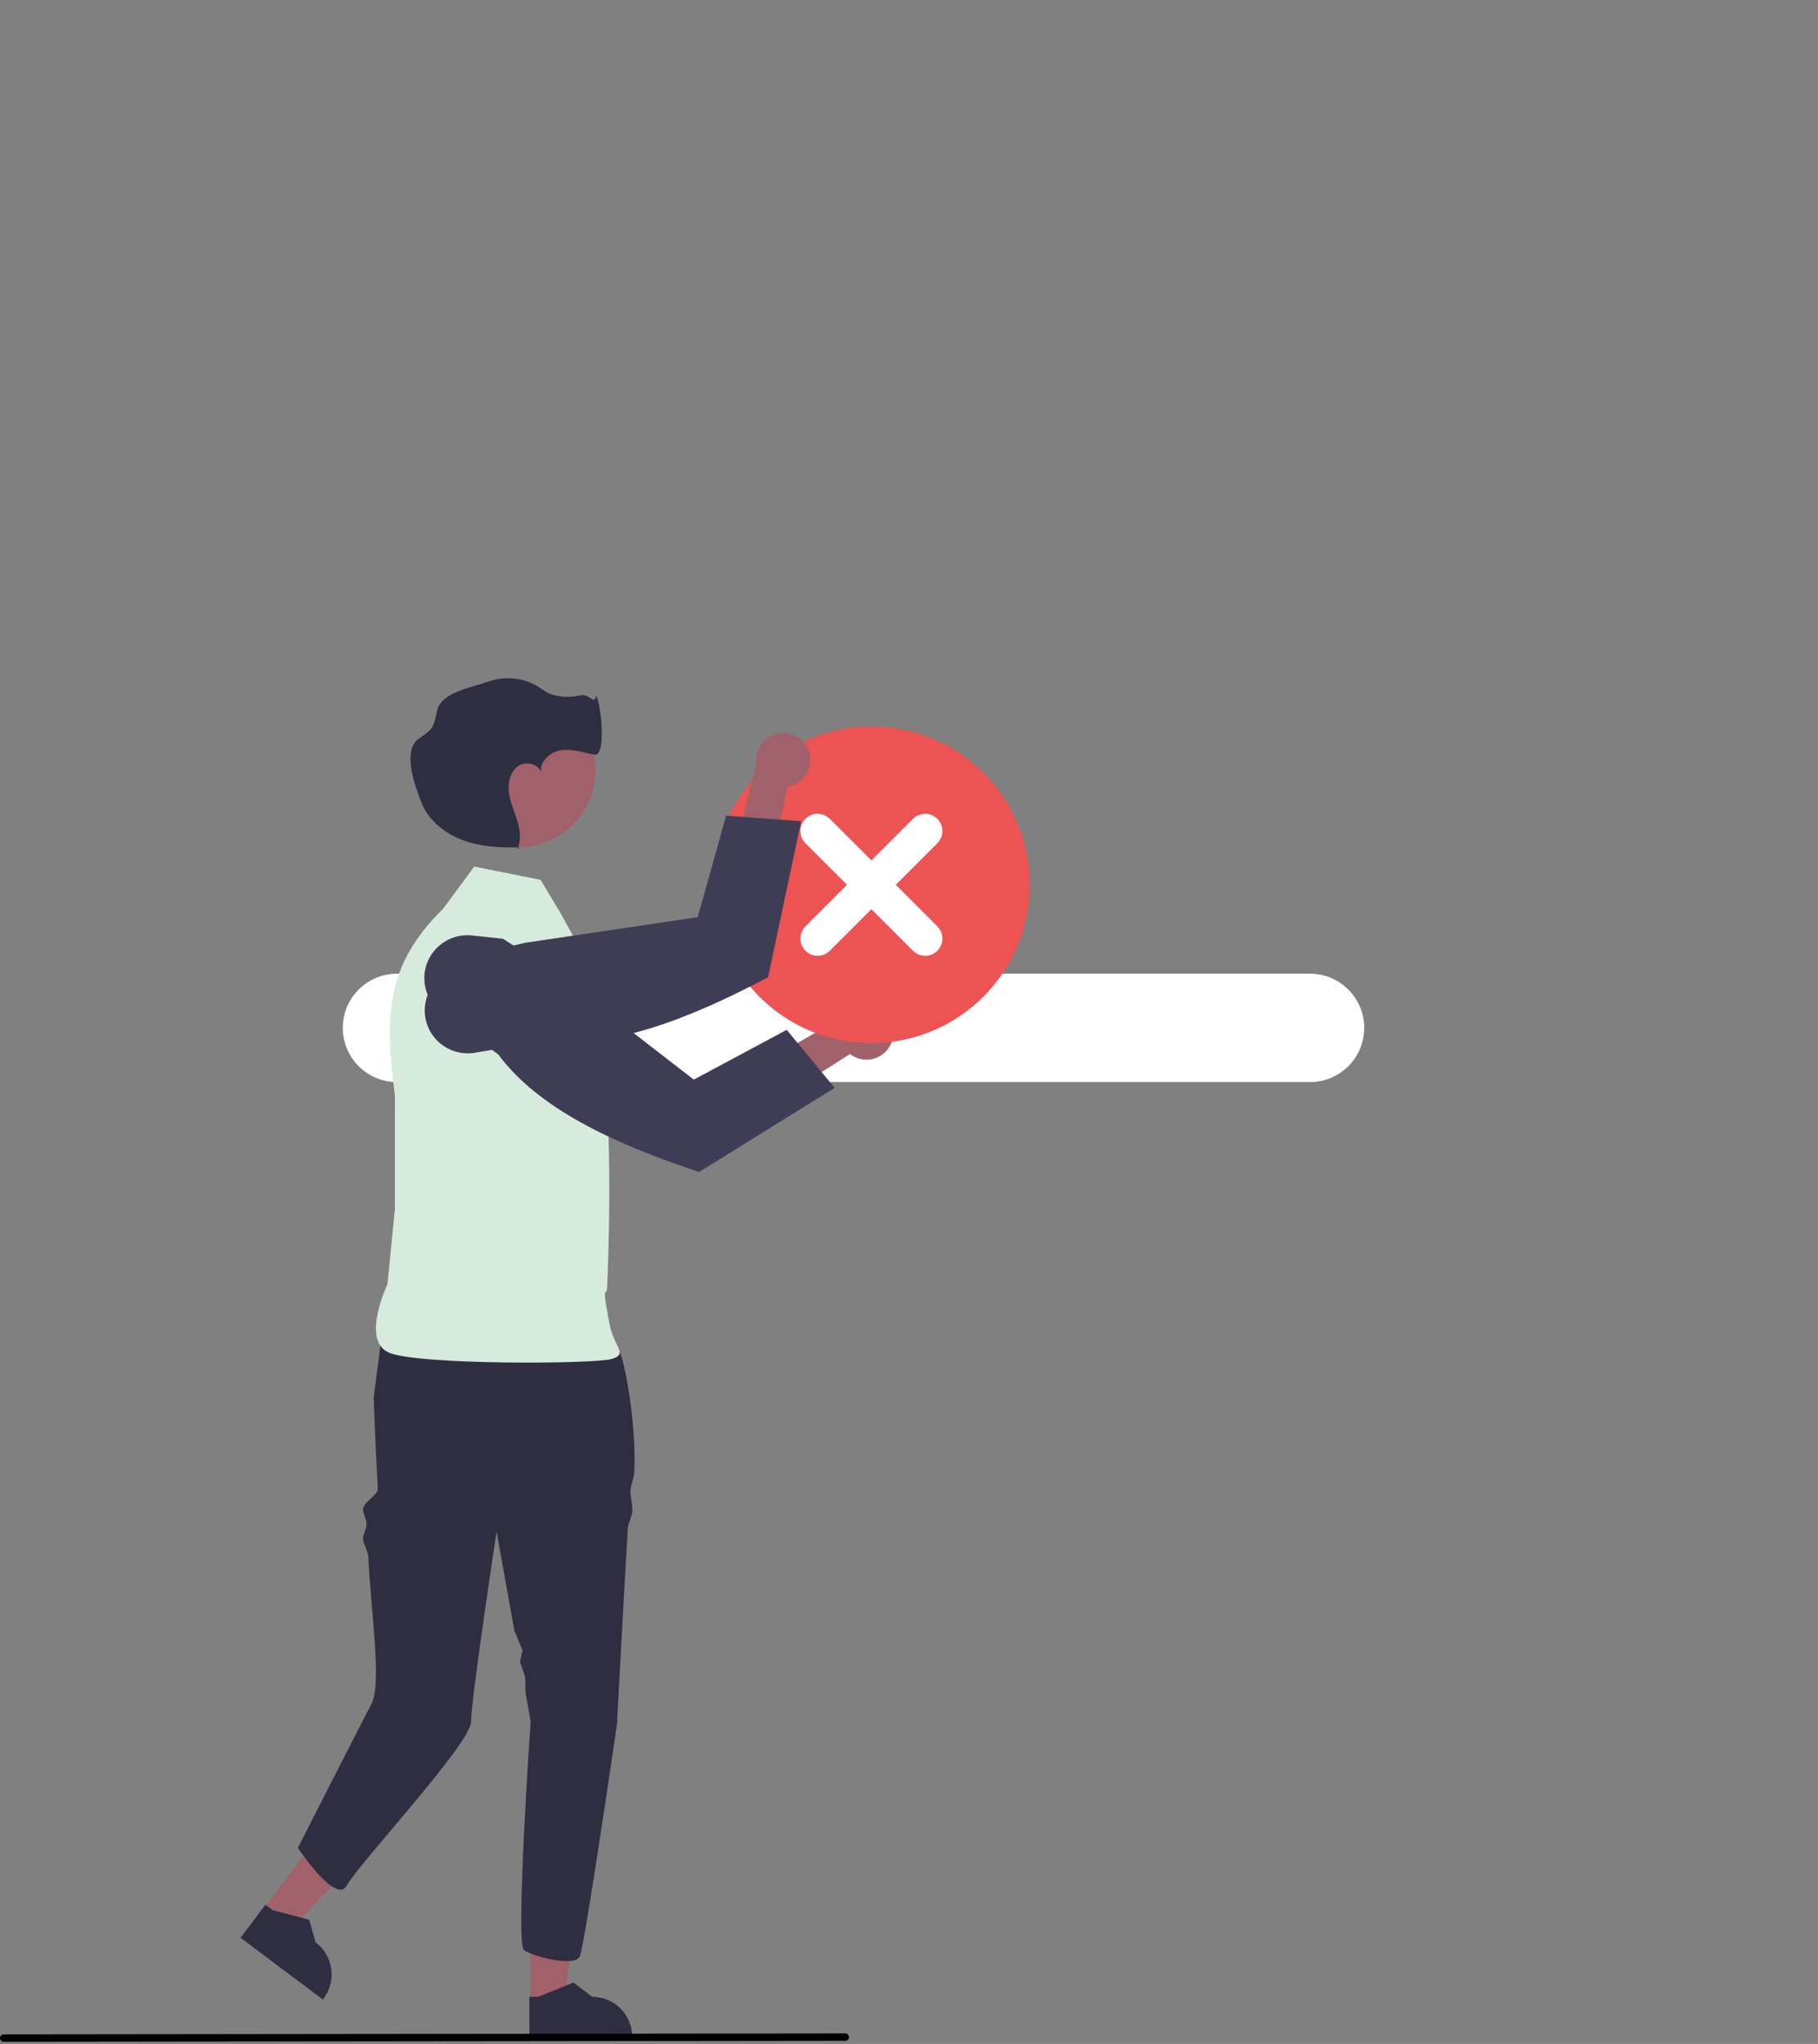 <svg width="587" height="660" viewBox="0 0 587 660" fill="none" xmlns="http://www.w3.org/2000/svg">
<rect x="0" y="0" width="587" height="660" fill="#808080" stroke="none"/>
<g clip-path="url(#clip0_464_2)">
<path d="M128.175 314.418H422.985C432.647 314.418 440.478 322.25 440.478 331.911C440.478 341.572 432.647 349.404 422.985 349.404H128.175C118.514 349.404 110.682 341.572 110.682 331.911C110.682 322.25 118.514 314.418 128.175 314.418Z" fill="white"/>
<path d="M171.3 646.861L182.1 646.86L187.239 605.198L171.297 605.199L171.3 646.861Z" fill="#A0616A"/>
<path d="M170.919 658.128L204.134 658.127V657.707C204.133 650.567 198.346 644.779 191.206 644.779L185.138 640.176L173.818 644.78L170.919 644.78L170.919 658.128Z" fill="#2F2E41"/>
<path d="M84.741 616.945L93.38 623.426L122.493 593.185L109.741 583.619L84.741 616.945Z" fill="#A0616A"/>
<path d="M77.675 625.729L104.244 645.661L104.496 645.325C108.78 639.614 107.624 631.511 101.913 627.226L99.822 619.903L88.004 616.792L85.685 615.052L77.675 625.729Z" fill="#2F2E41"/>
<path d="M120.644 451.353C120.644 451.353 121.24 467.617 121.993 480.66C122.116 482.799 117.104 485.123 117.234 487.45C117.32 488.994 118.262 490.495 118.35 492.105C118.442 493.804 117.141 495.308 117.234 497.065C117.325 498.782 118.808 500.75 118.898 502.507C119.861 521.417 123.352 544.054 119.856 550.382C118.133 553.501 96.171 596.706 96.171 596.706C96.171 596.706 108.408 615.061 111.904 608.943C116.521 600.862 152.11 563.055 152.11 555.836C152.11 548.625 160.343 494.583 160.343 494.583L166.084 526.564L168.717 532.901L167.89 536.621L169.591 541.641L169.683 546.61L171.339 555.836C171.339 555.836 166.357 627.717 169.163 629.719C171.977 631.729 185.603 635.339 187.212 631.729C188.811 628.119 199.222 556.71 199.222 556.71C199.222 556.71 200.9 523.986 202.719 493.569C202.823 491.803 204.065 489.67 204.161 487.931C204.274 485.912 203.488 483.29 203.593 481.332C203.706 479.086 204.703 477.504 204.799 475.354C205.542 458.738 201.371 438.504 200.043 436.512C196.031 430.498 192.421 425.691 192.421 425.691C192.421 425.691 138.385 407.937 123.946 425.977L120.644 451.353Z" fill="#2F2E41"/>
<path d="M174.537 284.104L153.116 279.82L143.12 293.386C124.467 311.727 124.186 327.914 127.516 353.86V390.276L125.106 414.688C125.106 414.688 116.575 432.533 125.374 436.688C134.174 440.843 191.973 440.488 197.491 438.83C203.01 437.171 198.226 435.135 196.777 427.405C194.055 412.886 195.876 419.89 196.063 415.267C198.749 348.953 192.493 321.729 191.858 314.573L180.964 294.814L174.537 284.104Z" fill="#D6EBDC"/>
<path d="M287.44 337.571C285.207 341.801 279.968 343.42 275.738 341.188C275.287 340.95 274.858 340.672 274.456 340.359L228.195 369.732L228.329 353.74L273.267 327.661C276.468 324.072 281.972 323.758 285.561 326.959C288.564 329.637 289.341 334.024 287.44 337.571Z" fill="#A0616A"/>
<path d="M157.625 302.624L152.359 302.066C147.492 301.561 142.718 303.646 139.779 307.557C138.654 309.041 137.845 310.74 137.404 312.549L137.401 312.563C136.08 318.009 138.152 323.715 142.659 327.044L160.849 340.456C173.615 357.704 197.606 369.148 225.748 378.445L269.49 351.279L254.018 332.54L224.015 348.62L179.417 314.096L179.391 314.075L162.417 303.139L157.625 302.624Z" fill="#3F3D56"/>
<path d="M167.3 273.585C181.096 273.585 192.28 262.401 192.28 248.605C192.28 234.809 181.096 223.625 167.3 223.625C153.504 223.625 142.32 234.809 142.32 248.605C142.32 262.401 153.504 273.585 167.3 273.585Z" fill="#A0616A"/>
<path d="M167.877 273.59C167.676 273.597 167.474 273.601 167.272 273.607C167.186 273.831 167.093 274.053 166.985 274.27L167.877 273.59Z" fill="#2F2E41"/>
<path d="M174.732 249.298C174.772 249.544 174.832 249.787 174.912 250.023C174.879 249.776 174.818 249.533 174.732 249.298Z" fill="#2F2E41"/>
<path d="M192.598 224.694C191.57 227.887 190.652 223.837 187.27 224.565C183.201 225.442 178.466 225.141 175.134 222.647C170.169 219.004 163.735 218.023 157.911 220.022C152.209 222.039 142.657 223.461 141.172 229.323C140.655 231.361 140.45 233.573 139.199 235.262C138.104 236.738 136.377 237.58 134.933 238.717C130.055 242.554 133.783 253.456 136.091 259.217C138.4 264.978 143.695 269.174 149.517 271.324C155.149 273.404 161.263 273.77 167.272 273.607C168.317 270.896 167.866 267.766 167.003 264.956C166.07 261.914 164.687 258.978 164.297 255.82C163.907 252.662 164.764 249.074 167.412 247.31C169.846 245.688 173.806 246.676 174.732 249.298C174.192 246.02 177.513 242.847 180.937 242.289C184.614 241.69 188.29 243.018 191.956 243.678C195.622 244.339 194.321 228.905 192.598 224.694Z" fill="#2F2E41"/>
<path d="M332.304 289.927C334.633 261.79 313.712 237.093 285.575 234.765C257.438 232.436 232.741 253.357 230.413 281.494C228.084 309.631 249.006 334.328 277.142 336.656C305.279 338.985 329.976 318.064 332.304 289.927Z" fill="#EE5353"/>
<path d="M294.786 264.411L281.358 277.839L267.93 264.411C265.756 262.237 262.232 262.237 260.058 264.411C257.884 266.584 257.884 270.109 260.058 272.282L273.486 285.711L260.058 299.139C257.886 301.315 257.89 304.839 260.065 307.011C262.238 309.179 265.757 309.179 267.93 307.011L281.358 293.582L294.786 307.011C296.962 309.182 300.486 309.179 302.658 307.003C304.827 304.83 304.827 301.312 302.658 299.139L289.23 285.711L302.658 272.282C304.832 270.109 304.832 266.584 302.658 264.411C300.484 262.237 296.96 262.237 294.786 264.411Z" fill="white"/>
<path d="M261.214 242.744C262.721 247.283 260.263 252.185 255.723 253.692C255.239 253.852 254.742 253.97 254.237 254.043L243.407 307.76L231.959 296.592L244.252 246.11C243.878 241.316 247.462 237.126 252.256 236.753C256.268 236.44 259.971 238.917 261.214 242.744Z" fill="#A0616A"/>
<path d="M146.125 312.225L142.076 315.639C138.343 318.801 136.542 323.689 137.33 328.518C137.621 330.357 138.288 332.116 139.288 333.687L139.296 333.699C142.311 338.423 147.863 340.878 153.386 339.931L175.656 336.089C196.941 338.819 221.808 329.429 247.999 315.558L258.679 265.186L234.446 263.377L225.278 296.16L169.49 304.442L169.457 304.446L149.814 309.123L146.125 312.225Z" fill="#3F3D56"/>
<path d="M272.937 658.991L1.187 659.298C0.529 659.296 -0.002 658.761 6.38126e-06 658.104C0.002 657.449 0.532 656.919 1.187 656.917L272.937 656.609C273.594 656.612 274.126 657.146 274.124 657.804C274.122 658.458 273.591 658.989 272.937 658.991Z" fill="black"/>
</g>
<defs>
<clipPath id="clip0_464_2">
<rect width="586.479" height="659.298" fill="white"/>
</clipPath>
</defs>
</svg>
